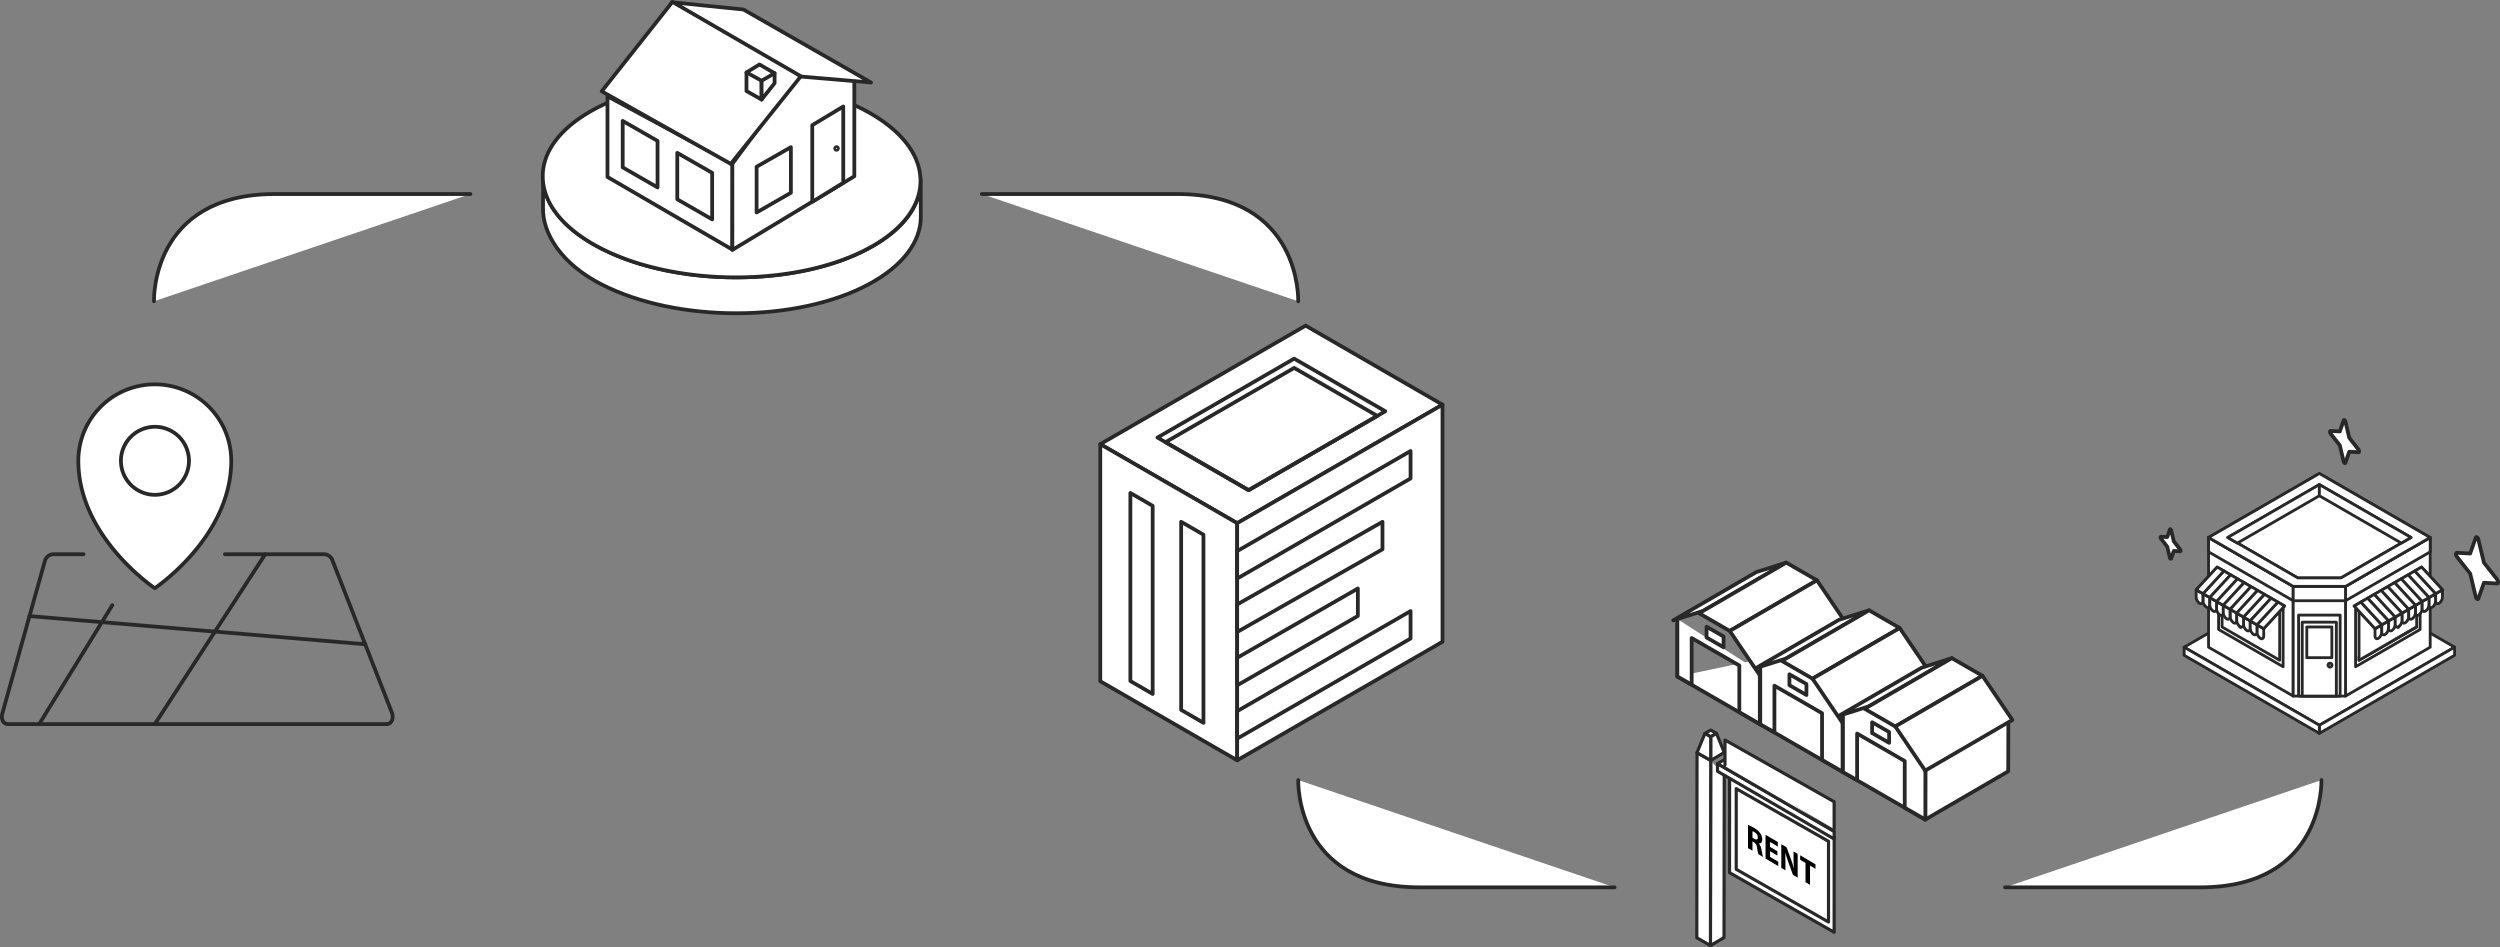 <svg xmlns="http://www.w3.org/2000/svg" xmlns:xlink="http://www.w3.org/1999/xlink" viewBox="0 0 661.51 250.62"><rect x="0" y="0" width="661.51" height="250.62" fill="#808080" stroke="none"/><defs><style>.cls-1,.cls-3,.cls-6,.cls-7{fill:#fff;}.cls-1,.cls-10,.cls-3,.cls-4,.cls-6{stroke:#282828;stroke-linecap:round;stroke-linejoin:round;}.cls-1,.cls-10{stroke-width:0.75px;}.cls-2{isolation:isolate;}.cls-10,.cls-4{fill:none;}.cls-11,.cls-5,.cls-8{mix-blend-mode:multiply;}.cls-6{stroke-width:0.84px;}.cls-8{opacity:0.25;}.cls-9{clip-path:url(#clip-path);}.cls-11{opacity:0.35;}</style><clipPath id="clip-path"><path class="cls-1" d="M608.55,183.54h10.33V163.1H608.55Z"/></clipPath></defs><title>Asset 18</title><g class="cls-2"><g id="Layer_2" data-name="Layer 2"><g id="Layer_1-2" data-name="Layer 1"><path class="cls-3" d="M61.19,121.93a20.23,20.23,0,1,0-40.46,0c0,20.22,20.23,33.71,20.23,33.71S61.19,142.15,61.19,121.93Z"/><path class="cls-3" d="M50,121.93a9,9,0,1,0-9,9A9,9,0,0,0,50,121.93Z"/><path class="cls-4" d="M22.1,146.65h-8a2.43,2.43,0,0,0-2.21,1.73L.64,188.7c-.44,1.59.21,2.9,1.47,2.9H102.29c1.25,0,1.91-1.31,1.46-2.9L88,148.38a2.43,2.43,0,0,0-2.21-1.73H59.52"/><line class="cls-3" x1="7.78" y1="163.02" x2="96.65" y2="170.47"/><line class="cls-3" x1="40.96" y1="191.6" x2="70.18" y2="146.65"/><line class="cls-3" x1="10.37" y1="191.6" x2="29.72" y2="160.13"/><path class="cls-3" d="M40.75,79.72s-1-28.38,32.05-28.38h51.66"/><path class="cls-3" d="M343.51,79.72s1-28.38-32.05-28.38H259.8"/><path class="cls-3" d="M343.52,206.41s-1,28.38,32.05,28.38h51.66"/><path class="cls-3" d="M614.26,206.41s1,28.38-32,28.38H530.55"/><g class="cls-5"><path class="cls-3" d="M227.26,38.22c19.69,10,20.51,26.26,1.82,36.33s-49.81,10.11-69.5.11-20.51-26.27-1.82-36.33S207.56,28.22,227.26,38.22Z"/></g><path class="cls-3" d="M243.61,47.6h0c.14,6.56-4.4,13.09-13.71,18.1-19,10.23-50.64,10.28-70.67.11-10-5.07-15.19-11.72-15.55-18.39,0,1,.06,5.14,0,7.37-.23,7.06,5,15.13,15.57,20.51,20,10.16,51.67,10.12,70.67-.11,9.1-4.91,13.65-11.25,13.73-17.65C243.65,54.42,243.61,47.6,243.61,47.6Z"/><path class="cls-3" d="M228,28.75c-20-10.17-51.66-10.12-70.67.12-9.41,5.07-14,11.68-13.7,18.31h0a2.07,2.07,0,0,1,0,.23c.36,6.67,5.57,13.32,15.55,18.39,20,10.17,51.67,10.12,70.67-.11,9.31-5,13.85-11.54,13.71-18.1C243.46,40.78,238.25,33.94,228,28.75Z"/><polygon class="cls-3" points="193.78 66.05 193.86 43.38 160.74 25.48 160.74 46.83 193.78 66.05"/><polygon class="cls-3" points="193.78 66.13 226.06 46.64 226.06 20.54 211.34 19.58 193.78 43.36 193.78 66.13"/><polygon class="cls-3" points="196.71 2.52 230.48 21.83 211.56 20.23 177.74 0.59 196.71 2.52"/><polygon class="cls-3" points="211.91 20.18 193.36 43.36 159.22 24.16 177.93 0.5 211.91 20.18"/><polygon class="cls-3" points="197.52 24.09 197.52 19.17 201.52 20.03 201.52 26.35 197.52 24.09"/><polygon class="cls-3" points="201.52 26.35 204.96 22.01 204.96 19.38 201.52 20.03 201.52 26.35"/><polygon class="cls-3" points="204.96 19.38 200.96 17.06 197.52 19.17 201.52 21.36 204.96 19.38"/><polygon class="cls-3" points="173.99 37.29 173.99 49.59 164.77 44.29 164.77 32 173.99 37.29"/><polygon class="cls-3" points="188.44 45.74 188.44 58.05 179.21 52.74 179.21 40.45 188.44 45.74"/><polygon class="cls-3" points="200.2 44.13 200.2 56.22 209.27 51.01 209.27 38.94 200.2 44.13"/><polygon class="cls-3" points="223.13 48.36 223.13 28.18 214.93 33.12 214.93 53.41 223.13 48.36"/><path class="cls-3" d="M221.69,39.28a.36.36,0,0,1-.34.35h0a.33.33,0,0,1-.33-.33h0a.35.35,0,0,1,.33-.35h0a.32.32,0,0,1,.34.33Z"/><polygon class="cls-3" points="345.47 86.16 291.14 117.53 327.36 138.44 381.69 107.08 345.47 86.16"/><polygon class="cls-3" points="342.44 94.9 306.27 115.78 330.39 129.7 366.55 108.82 342.44 94.9"/><polygon class="cls-4" points="308.39 117.01 330.39 129.7 364.44 110.05 342.44 97.35 308.39 117.01"/><polygon class="cls-3" points="291.14 117.53 291.14 180.26 327.36 201.18 327.36 138.44 291.14 117.53"/><polygon class="cls-3" points="327.36 201.18 327.36 138.44 381.69 107.08 381.69 169.81 327.36 201.18"/><polygon class="cls-3" points="299.1 130.44 305 133.85 305 183.62 299.1 180.21 299.1 130.44"/><polygon class="cls-3" points="312.54 138.07 318.44 141.48 318.44 191.26 312.54 187.85 312.54 138.07"/><polygon class="cls-3" points="359.29 155.72 327.36 174.06 327.36 181.34 359.29 162.99 359.29 155.72"/><polygon class="cls-3" points="365.81 138.07 327.36 159.95 327.36 167.23 365.81 145.34 365.81 138.07"/><polygon class="cls-3" points="327.36 145.83 327.36 153.09 373.24 126.6 373.24 119.34 327.36 145.83"/><polygon class="cls-3" points="373.24 161.69 327.36 188.18 327.36 195.45 373.24 168.96 373.24 161.69"/><g id="For_Sale" data-name="For Sale"><polyline class="cls-6" points="456.24 205.35 456.18 248.09 452.59 250.2 452.66 201.22"/><polygon class="cls-6" points="452.66 201.22 452.59 250.2 448.98 248.14 449.04 199.15 452.66 201.22"/><polygon class="cls-6" points="454.19 194.06 452.66 194.96 451.12 194.08 452.65 193.18 454.19 194.06"/><polygon class="cls-6" points="454.19 194.06 456.24 199.11 452.66 201.22 452.66 194.96 454.19 194.06"/><polygon class="cls-6" points="452.66 194.96 452.66 201.22 449.04 199.15 451.12 194.08 452.66 194.96"/><polygon class="cls-6" points="485.33 221.5 485.32 246.68 457.64 230.91 457.66 205.73 485.33 221.5"/><polyline class="cls-6" points="485.25 221.49 457.66 205.73 458.21 205.4"/><polygon class="cls-6" points="485.33 222.01 454.46 204.09 454.46 202.06 485.32 219.98 485.33 222.01"/><polyline class="cls-6" points="485.32 219.98 454.46 202.06 456.23 201.03"/><polygon class="cls-6" points="483.83 243.96 459.41 230.02 459.41 208.68 483.83 222.62 483.83 243.96"/><polyline class="cls-6" points="456.44 202.42 456.44 195.81 485.32 212.15 485.32 219.34"/></g><polyline class="cls-3" points="443.84 179.02 465.61 191.59 476.61 180.96 471.21 173.28"/><g class="cls-2"><line class="cls-3" x1="443.84" y1="165.03" x2="443.84" y2="179.02"/><polyline class="cls-3" points="465.65 177.8 487.61 165.04 480.37 153.86 458.4 166.62"/><polygon class="cls-3" points="465.61 191.59 487.58 178.82 487.61 165.04 465.65 177.8 465.61 191.59"/><path class="cls-3" d="M465.65,177.8l0,13.79-5.42-3.16,0-12.33-12.61-7.28,0,12.34L443.84,179V163.8m7.72,4.89,4.5,2.59v-2.86l-4.5-2.59v2.86Z"/></g><g class="cls-2"><polygon class="cls-3" points="450.69 161.63 472.65 148.87 464.71 151.38 442.74 164.15 450.69 161.63"/><polygon class="cls-3" points="457.7 166.95 480.77 153.55 472.65 148.87 449.59 162.27 457.7 166.95"/><polygon class="cls-3" points="465.61 178.63 488.68 165.22 480.77 153.55 457.7 166.96 465.61 178.63"/></g><polygon class="cls-7" points="465.74 191.65 487.3 204.22 509.14 191.25 509.91 178.63 509.91 177.66 502.52 166.09 494.35 161.49 486.51 164.06 465.18 176.6 465.74 176.77 465.74 191.65"/><polyline class="cls-3" points="465.74 191.65 487.52 204.22 498.52 193.59 493.11 185.91"/><g class="cls-2"><line class="cls-3" x1="465.74" y1="177.66" x2="465.74" y2="191.65"/><polyline class="cls-3" points="487.56 190.42 509.52 177.66 502.27 166.48 480.3 179.25"/><polygon class="cls-3" points="487.52 204.22 509.48 191.45 509.52 177.66 487.56 190.42 487.52 204.22"/><path class="cls-3" d="M487.55,190.42l0,13.8-5.43-3.16,0-12.34-12.6-7.28,0,12.34-3.75-2.13V176.42m7.72,4.89,4.5,2.59V181l-4.5-2.59v2.86Z"/></g><g class="cls-2"><polygon class="cls-3" points="472.6 174.25 494.56 161.49 486.61 164 464.65 176.77 472.6 174.25"/><polygon class="cls-3" points="479.6 179.58 502.67 166.18 494.56 161.49 471.49 174.89 479.6 179.58"/><polygon class="cls-3" points="487.51 191.25 510.58 177.85 502.67 166.18 479.6 179.58 487.51 191.25"/></g><polygon class="cls-7" points="487.64 204.3 509.2 216.87 531.04 203.91 531.81 191.28 531.81 190.31 524.42 178.74 516.25 174.15 508.41 176.72 487.08 189.25 487.64 189.42 487.64 204.3"/><polyline class="cls-3" points="487.64 204.3 509.42 216.87 520.42 206.24 515.01 198.56"/><g class="cls-2"><line class="cls-3" x1="487.64" y1="190.31" x2="487.64" y2="204.3"/><polyline class="cls-3" points="509.46 203.08 531.42 190.32 524.17 179.14 502.2 191.9"/><polygon class="cls-3" points="509.42 216.87 531.38 204.1 531.42 190.32 509.46 203.08 509.42 216.87"/><path class="cls-3" d="M509.46,203.08l0,13.79L504,213.71l0-12.33-12.6-7.28,0,12.34-3.75-2.14V189.08m7.72,4.88,4.5,2.6V193.7l-4.5-2.59V194Z"/></g><g class="cls-2"><polygon class="cls-3" points="494.5 186.91 516.46 174.15 508.51 176.66 486.55 189.42 494.5 186.91"/><polygon class="cls-3" points="501.5 192.23 524.57 178.83 516.46 174.15 493.39 187.55 501.5 192.23"/><polygon class="cls-3" points="509.41 203.91 532.48 190.5 524.57 178.83 501.5 192.23 509.41 203.91"/></g><path d="M462.53,218.26a12.64,12.64,0,0,1,1.59.81,4.78,4.78,0,0,1,1.7,1.5,2.92,2.92,0,0,1,.48,1.6c0,.8-.47,1.07-.92,1v0a3.28,3.28,0,0,1,.7,1.59c.16.81.32,1.73.43,2l-1.22-.72a13.14,13.14,0,0,1-.37-1.68,1.81,1.81,0,0,0-.85-1.51l-.36-.21v2.47l-1.18-.69Zm1.18,3.4.47.28c.59.35.95.2.95-.35a1.62,1.62,0,0,0-.88-1.39,3.1,3.1,0,0,0-.54-.27Z"/><path d="M470.3,226.39l-1.94-1.15v1.5l2.17,1.27v1.17l-3.36-2v-6.29l3.25,1.92V224l-2.06-1.21v1.31l1.94,1.14Z"/><path d="M471.34,229.66v-6.29l1.39.82,1.09,2.95c.32.85.63,1.81.86,2.66h0c-.08-.87-.1-1.74-.1-2.68V225.3l1.09.64v6.29l-1.25-.74-1.13-3.09c-.31-.85-.65-1.87-.91-2.76h0c0,.85.05,1.74.05,2.77v1.89Z"/><path d="M477.75,228.34l-1.42-.83v-1.2l4.05,2.39v1.19l-1.44-.85v5.1l-1.19-.71Z"/><path class="cls-3" d="M571.79,142.51l1.67,2.14.7,2.92a.53.53,0,0,0,.17.27c.08,0,.14,0,.17-.05l.7-2,1.68.09c.07,0,.11-.06.11-.17a.56.56,0,0,0-.11-.32l-1.68-2.14-.7-2.92a.47.47,0,0,0-.17-.27.1.1,0,0,0-.17.05l-.7,2-1.67-.09c-.07,0-.11.06-.11.17A.54.54,0,0,0,571.79,142.51Z"/><path class="cls-3" d="M616.69,114.74l2.44,3.11,1,4.25a.68.68,0,0,0,.25.4.14.14,0,0,0,.24-.08l1-2.89,2.44.13c.1,0,.16-.09.16-.25a.78.78,0,0,0-.16-.46l-2.44-3.11-1-4.25a.72.72,0,0,0-.24-.4.15.15,0,0,0-.25.07l-1,2.9-2.44-.13c-.1,0-.16.09-.16.24A.81.81,0,0,0,616.69,114.74Z"/><path class="cls-3" d="M650.1,147.3l3.52,4.48,1.47,6.13a1,1,0,0,0,.35.57.21.21,0,0,0,.35-.11l1.47-4.17,3.52.19c.14,0,.23-.13.23-.36a1.18,1.18,0,0,0-.23-.67l-3.52-4.48-1.47-6.12a1,1,0,0,0-.35-.58.21.21,0,0,0-.35.11l-1.47,4.17-3.52-.19c-.14,0-.23.13-.23.36A1.2,1.2,0,0,0,650.1,147.3Z"/><g id="corner_shop" data-name="corner shop"><polygon class="cls-1" points="613.71 191.91 577.93 171.25 613.71 150.59 649.49 171.25 613.71 191.91"/><polygon class="cls-1" points="649.49 171.25 649.49 173.39 613.71 194.05 613.71 191.91 649.49 171.25"/><polygon class="cls-1" points="577.93 171.25 577.93 173.39 613.71 194.05 613.71 191.91 577.93 171.25"/><polygon class="cls-1" points="643.04 171.25 620.63 184.18 620.63 155.16 643.04 142.22 643.04 171.25"/><polygon class="cls-1" points="606.79 184.18 584.39 171.25 584.39 142.22 606.79 155.16 606.79 184.18"/><rect class="cls-1" x="606.79" y="155.16" width="13.84" height="29.02"/><polygon class="cls-1" points="620.63 158.96 643.04 146.02 643.04 142.22 620.63 155.16 620.63 158.96"/><polygon class="cls-1" points="584.39 146.02 606.79 158.96 606.79 155.16 584.39 142.22 584.39 146.02"/><rect class="cls-1" x="606.79" y="155.16" width="13.84" height="3.8"/><polygon class="cls-1" points="640.37 166.56 623.3 176.42 623.3 161.22 640.37 151.36 640.37 166.56"/><polygon class="cls-1" points="639.46 165.9 624.21 174.7 624.21 161.78 639.46 152.98 639.46 165.9"/><polyline class="cls-1" points="624.21 173.86 624.21 174.7 639.46 165.9"/><path class="cls-1" d="M634.57,166l-.06,0a.13.13,0,0,1,0-.17l1.09-1.89a.14.14,0,0,1,.18-.05.13.13,0,0,1,0,.18l-1.09,1.89A.11.11,0,0,1,634.57,166Z"/><path class="cls-1" d="M629.33,168.9h0c-.49.29-.89,0-.89-.67v-1.89l1.78-1v1.89A2.14,2.14,0,0,1,629.33,168.9Z"/><path class="cls-1" d="M632.9,166.84h0c-.5.29-.9,0-.9-.67v-1.89l1.79-1v1.89A2.14,2.14,0,0,1,632.9,166.84Z"/><path class="cls-1" d="M636.46,164.78h0c-.49.29-.89,0-.89-.67v-1.89l1.79-1v1.89A2.12,2.12,0,0,1,636.46,164.78Z"/><path class="cls-1" d="M640,162.72h0c-.49.29-.89,0-.89-.67v-1.89l1.78-1V161A2.11,2.11,0,0,1,640,162.72Z"/><path class="cls-1" d="M643.6,160.66h0c-.49.29-.89,0-.89-.67V158.1l1.78-1V159A2.12,2.12,0,0,1,643.6,160.66Z"/><path class="cls-1" d="M631.11,167.87h0c-.49.29-.89,0-.89-.67v-1.89l1.78-1v1.89A2.11,2.11,0,0,1,631.11,167.87Z"/><path class="cls-1" d="M634.68,165.81h0c-.49.29-.89,0-.89-.67v-1.89l1.78-1v1.89A2.14,2.14,0,0,1,634.68,165.81Z"/><path class="cls-1" d="M638.25,163.75h0c-.49.29-.89,0-.89-.67v-1.89l1.78-1v1.89A2.14,2.14,0,0,1,638.25,163.75Z"/><path class="cls-1" d="M641.82,161.69h0c-.5.29-.9,0-.9-.67v-1.89l1.79-1V160A2.14,2.14,0,0,1,641.82,161.69Z"/><path class="cls-1" d="M645.38,159.63h0c-.49.29-.89,0-.89-.67v-1.89l1.79-1v1.89A2.12,2.12,0,0,1,645.38,159.63Z"/><polygon class="cls-1" points="640.76 150.05 622.92 160.35 628.44 166.34 646.28 156.04 640.76 150.05"/><polygon class="cls-1" points="626.48 158.29 632 164.28 633.79 163.25 628.27 157.26 626.48 158.29"/><polygon class="cls-1" points="630.05 156.23 635.57 162.22 637.36 161.19 631.84 155.2 630.05 156.23"/><polygon class="cls-1" points="622.92 160.35 628.44 166.34 630.22 165.31 624.7 159.32 622.92 160.35"/><polygon class="cls-1" points="638.97 151.08 637.19 152.11 642.71 158.1 644.49 157.07 638.97 151.08"/><polygon class="cls-1" points="633.62 154.17 639.14 160.16 640.92 159.13 635.4 153.14 633.62 154.17"/><polygon class="cls-1" points="624.7 159.32 630.22 165.31 632 164.28 626.48 158.29 624.7 159.32"/><polygon class="cls-1" points="628.27 157.26 633.79 163.25 635.57 162.22 630.05 156.23 628.27 157.26"/><polygon class="cls-1" points="644.49 157.07 646.28 156.04 640.76 150.05 638.97 151.08 644.49 157.07"/><polygon class="cls-1" points="635.4 153.14 640.92 159.13 642.71 158.1 637.19 152.11 635.4 153.14"/><polygon class="cls-1" points="631.84 155.2 637.36 161.19 639.14 160.16 633.62 154.17 631.84 155.2"/><polygon class="cls-1" points="613.71 125.29 584.39 142.22 606.79 155.16 620.63 155.16 643.04 142.22 613.71 125.29"/><polygon class="cls-1" points="613.71 128.23 589.47 142.22 607.99 152.92 619.43 152.92 637.96 142.22 613.71 128.23"/><path class="cls-1" d="M613.71,125.29l-29.32,16.93,22.4,12.94h13.84L643,142.22Zm5.72,27.63H608l-18.52-10.7,24.24-14,24.25,14Z"/><polygon class="cls-1" points="592.02 143.7 613.71 131.18 613.71 128.23 589.47 142.22 592.02 143.7"/><polygon class="cls-1" points="613.71 131.18 635.4 143.7 637.96 142.22 613.71 128.23 613.71 131.18"/><g class="cls-8"><path class="cls-7" d="M608.55,183.54h10.33V163.1H608.55Z"/><g class="cls-9"><rect class="cls-1" x="608.55" y="163.1" width="0.06" height="20.44"/><rect class="cls-1" x="608.61" y="163.1" width="0.26" height="20.44"/><rect class="cls-1" x="608.87" y="163.1" width="0.25" height="20.44"/><rect class="cls-1" x="609.12" y="163.1" width="0.26" height="20.44"/><rect class="cls-1" x="609.38" y="163.1" width="0.25" height="20.44"/><rect class="cls-1" x="609.63" y="163.1" width="0.25" height="20.44"/><rect class="cls-1" x="609.88" y="163.1" width="0.25" height="20.44"/><rect class="cls-1" x="610.14" y="163.1" width="0.25" height="20.44"/><rect class="cls-1" x="610.39" y="163.1" width="0.26" height="20.44"/><rect class="cls-1" x="610.65" y="163.1" width="0.25" height="20.44"/><rect class="cls-1" x="610.91" y="163.1" width="0.25" height="20.44"/><rect class="cls-1" x="611.16" y="163.1" width="0.25" height="20.44"/><rect class="cls-1" x="611.42" y="163.1" width="0.25" height="20.44"/><rect class="cls-1" x="611.67" y="163.1" width="0.26" height="20.44"/><rect class="cls-1" x="611.93" y="163.1" width="0.25" height="20.44"/><rect class="cls-1" x="612.18" y="163.1" width="0.25" height="20.44"/><rect class="cls-1" x="612.44" y="163.1" width="0.26" height="20.44"/><rect class="cls-1" x="612.69" y="163.1" width="0.25" height="20.44"/><rect class="cls-1" x="612.95" y="163.1" width="0.25" height="20.44"/><rect class="cls-1" x="613.2" y="163.1" width="0.25" height="20.44"/><rect class="cls-1" x="613.46" y="163.1" width="0.26" height="20.44"/><rect class="cls-1" x="613.71" y="163.1" width="0.25" height="20.44"/><rect class="cls-1" x="613.97" y="163.1" width="0.25" height="20.44"/><rect class="cls-1" x="614.22" y="163.1" width="0.25" height="20.44"/><rect class="cls-1" x="614.48" y="163.1" width="0.26" height="20.44"/><rect class="cls-1" x="614.73" y="163.1" width="0.26" height="20.44"/><rect class="cls-1" x="614.99" y="163.1" width="0.25" height="20.44"/><rect class="cls-1" x="615.24" y="163.1" width="0.26" height="20.44"/><rect class="cls-1" x="615.5" y="163.1" width="0.25" height="20.44"/><rect class="cls-1" x="615.75" y="163.1" width="0.25" height="20.44"/><rect class="cls-1" x="616.01" y="163.1" width="0.26" height="20.44"/><rect class="cls-1" x="616.27" y="163.1" width="0.26" height="20.44"/><rect class="cls-1" x="616.52" y="163.1" width="0.25" height="20.44"/><rect class="cls-1" x="616.78" y="163.1" width="0.25" height="20.44"/><rect class="cls-1" x="617.03" y="163.1" width="0.25" height="20.44"/><rect class="cls-1" x="617.29" y="163.1" width="0.25" height="20.44"/><rect class="cls-1" x="617.54" y="163.1" width="0.26" height="20.44"/><rect class="cls-1" x="617.8" y="163.1" width="0.26" height="20.44"/><rect class="cls-1" x="618.05" y="163.1" width="0.25" height="20.44"/><rect class="cls-1" x="618.31" y="163.1" width="0.26" height="20.44"/><rect class="cls-1" x="618.56" y="163.1" width="0.26" height="20.44"/><rect class="cls-1" x="618.82" y="163.1" width="0.06" height="20.44"/><rect class="cls-1" x="607.87" y="162.42" width="0.23" height="21.8"/><rect class="cls-1" x="608.1" y="162.42" width="0.25" height="21.8"/><rect class="cls-1" x="608.35" y="162.42" width="0.26" height="21.8"/><rect class="cls-1" x="608.61" y="162.42" width="0.26" height="21.8"/><rect class="cls-1" x="608.87" y="162.42" width="0.25" height="21.8"/><rect class="cls-1" x="609.12" y="162.42" width="0.26" height="21.8"/><rect class="cls-1" x="609.38" y="162.42" width="0.25" height="21.8"/><rect class="cls-1" x="609.63" y="162.42" width="0.25" height="21.8"/><rect class="cls-1" x="609.88" y="162.42" width="0.25" height="21.8"/><rect class="cls-1" x="610.14" y="162.42" width="0.25" height="21.8"/><rect class="cls-1" x="610.39" y="162.42" width="0.26" height="21.8"/><rect class="cls-1" x="610.65" y="162.42" width="0.25" height="21.8"/><rect class="cls-1" x="610.91" y="162.42" width="0.25" height="21.8"/><rect class="cls-1" x="611.16" y="162.42" width="0.25" height="21.8"/><rect class="cls-1" x="611.42" y="162.42" width="0.25" height="21.8"/><rect class="cls-1" x="611.67" y="162.42" width="0.26" height="21.8"/><rect class="cls-1" x="611.93" y="162.42" width="0.25" height="21.8"/><rect class="cls-1" x="612.18" y="162.42" width="0.25" height="21.8"/><rect class="cls-1" x="612.44" y="162.42" width="0.26" height="21.8"/><rect class="cls-1" x="612.69" y="162.42" width="0.25" height="21.8"/><rect class="cls-1" x="612.95" y="162.42" width="0.25" height="21.8"/><rect class="cls-1" x="613.2" y="162.42" width="0.25" height="21.8"/><rect class="cls-1" x="613.46" y="162.42" width="0.26" height="21.8"/><rect class="cls-1" x="613.71" y="162.42" width="0.25" height="21.8"/><rect class="cls-1" x="613.97" y="162.42" width="0.25" height="21.8"/><rect class="cls-1" x="614.22" y="162.42" width="0.25" height="21.8"/><rect class="cls-1" x="614.48" y="162.42" width="0.26" height="21.8"/><rect class="cls-1" x="614.73" y="162.42" width="0.26" height="21.8"/><rect class="cls-1" x="614.99" y="162.42" width="0.25" height="21.8"/><rect class="cls-1" x="615.24" y="162.42" width="0.26" height="21.8"/><rect class="cls-1" x="615.5" y="162.42" width="0.25" height="21.8"/><rect class="cls-1" x="615.75" y="162.42" width="0.25" height="21.8"/><rect class="cls-1" x="616.01" y="162.42" width="0.26" height="21.8"/><rect class="cls-1" x="616.27" y="162.42" width="0.26" height="21.8"/><rect class="cls-1" x="616.52" y="162.42" width="0.25" height="21.8"/><rect class="cls-1" x="616.78" y="162.42" width="0.25" height="21.8"/><rect class="cls-1" x="617.03" y="162.42" width="0.25" height="21.8"/><rect class="cls-1" x="617.29" y="162.42" width="0.25" height="21.8"/><rect class="cls-1" x="617.54" y="162.42" width="0.26" height="21.8"/><rect class="cls-1" x="617.8" y="162.42" width="0.26" height="21.8"/><rect class="cls-1" x="618.05" y="162.42" width="0.25" height="21.8"/><rect class="cls-1" x="618.31" y="162.42" width="0.26" height="21.8"/><rect class="cls-1" x="618.56" y="162.42" width="0.26" height="21.8"/><rect class="cls-1" x="618.82" y="162.42" width="0.25" height="21.8"/><rect class="cls-1" x="619.07" y="162.42" width="0.26" height="21.8"/><rect class="cls-1" x="619.33" y="162.42" width="0.23" height="21.8"/></g><path class="cls-10" d="M608.55,183.54h10.33V163.1H608.55Z"/></g><rect class="cls-1" x="608.21" y="162.76" width="11" height="21.43"/><g class="cls-11"><path class="cls-1" d="M609.18,183.85h9v-19h-9Z"/></g><rect class="cls-1" x="609.18" y="164.63" width="9.02" height="19.55"/><rect class="cls-1" x="610.39" y="165.9" width="6.63" height="8.12"/><path class="cls-1" d="M617.05,176a.52.52,0,1,1-.51-.52A.51.51,0,0,1,617.05,176Z"/><polyline class="cls-1" points="587.79 150.94 587.05 151.36 604.12 161.22"/><polygon class="cls-1" points="587.05 166.56 604.12 176.42 604.12 161.22 587.05 151.36 587.05 166.56"/><polygon class="cls-1" points="587.97 165.9 603.21 174.7 603.21 161.78 587.97 152.98 587.97 165.9"/><path class="cls-1" d="M592.85,166a.14.14,0,0,1-.11-.06L591.65,164a.14.14,0,0,1,.05-.18.13.13,0,0,1,.17.05l1.09,1.89a.12.12,0,0,1,0,.17Z"/><path class="cls-1" d="M598.1,168.9h0c.49.29.89,0,.89-.67v-1.89l-1.79-1v1.89A2.12,2.12,0,0,0,598.1,168.9Z"/><path class="cls-1" d="M594.53,166.84h0c.49.29.89,0,.89-.67v-1.89l-1.78-1v1.89A2.14,2.14,0,0,0,594.53,166.84Z"/><path class="cls-1" d="M591,164.78h0c.49.29.89,0,.89-.67v-1.89l-1.78-1v1.89A2.14,2.14,0,0,0,591,164.78Z"/><path class="cls-1" d="M587.39,162.72h0c.49.29.9,0,.9-.67v-1.89l-1.79-1V161A2.14,2.14,0,0,0,587.39,162.72Z"/><path class="cls-1" d="M583.82,160.66h0c.5.29.9,0,.9-.67V158.1l-1.79-1V159A2.12,2.12,0,0,0,583.82,160.66Z"/><path class="cls-1" d="M596.31,167.87h0c.49.29.89,0,.89-.67v-1.89l-1.78-1v1.89A2.14,2.14,0,0,0,596.31,167.87Z"/><path class="cls-1" d="M592.74,165.81h0c.5.29.9,0,.9-.67v-1.89l-1.79-1v1.89A2.14,2.14,0,0,0,592.74,165.81Z"/><path class="cls-1" d="M589.18,163.75h0c.49.29.89,0,.89-.67v-1.89l-1.78-1v1.89A2.11,2.11,0,0,0,589.18,163.75Z"/><path class="cls-1" d="M585.61,161.69h0c.49.29.89,0,.89-.67v-1.89l-1.78-1V160A2.14,2.14,0,0,0,585.61,161.69Z"/><path class="cls-1" d="M582,159.63h0c.49.29.89,0,.89-.67v-1.89l-1.78-1v1.89A2.14,2.14,0,0,0,582,159.63Z"/><polygon class="cls-1" points="586.67 150.05 604.51 160.35 598.99 166.34 581.15 156.04 586.67 150.05"/><polygon class="cls-1" points="600.94 158.29 595.42 164.28 593.64 163.25 599.16 157.26 600.94 158.29"/><polygon class="cls-1" points="597.37 156.23 591.85 162.22 590.07 161.19 595.59 155.2 597.37 156.23"/><polygon class="cls-1" points="604.51 160.35 598.99 166.34 597.2 165.31 602.73 159.32 604.51 160.35"/><polygon class="cls-1" points="588.45 151.08 590.24 152.11 584.72 158.1 582.93 157.07 588.45 151.08"/><polygon class="cls-1" points="593.81 154.17 588.28 160.16 586.5 159.13 592.02 153.14 593.81 154.17"/><polygon class="cls-1" points="602.73 159.32 597.2 165.31 595.42 164.28 600.94 158.29 602.73 159.32"/><polygon class="cls-1" points="599.16 157.26 593.64 163.25 591.85 162.22 597.37 156.23 599.16 157.26"/><polygon class="cls-1" points="582.93 157.07 581.15 156.04 586.67 150.05 588.45 151.08 582.93 157.07"/><polygon class="cls-1" points="592.02 153.14 586.5 159.13 584.72 158.1 590.24 152.11 592.02 153.14"/><polygon class="cls-1" points="595.59 155.2 590.07 161.19 588.28 160.16 593.81 154.17 595.59 155.2"/></g></g></g></g></svg>